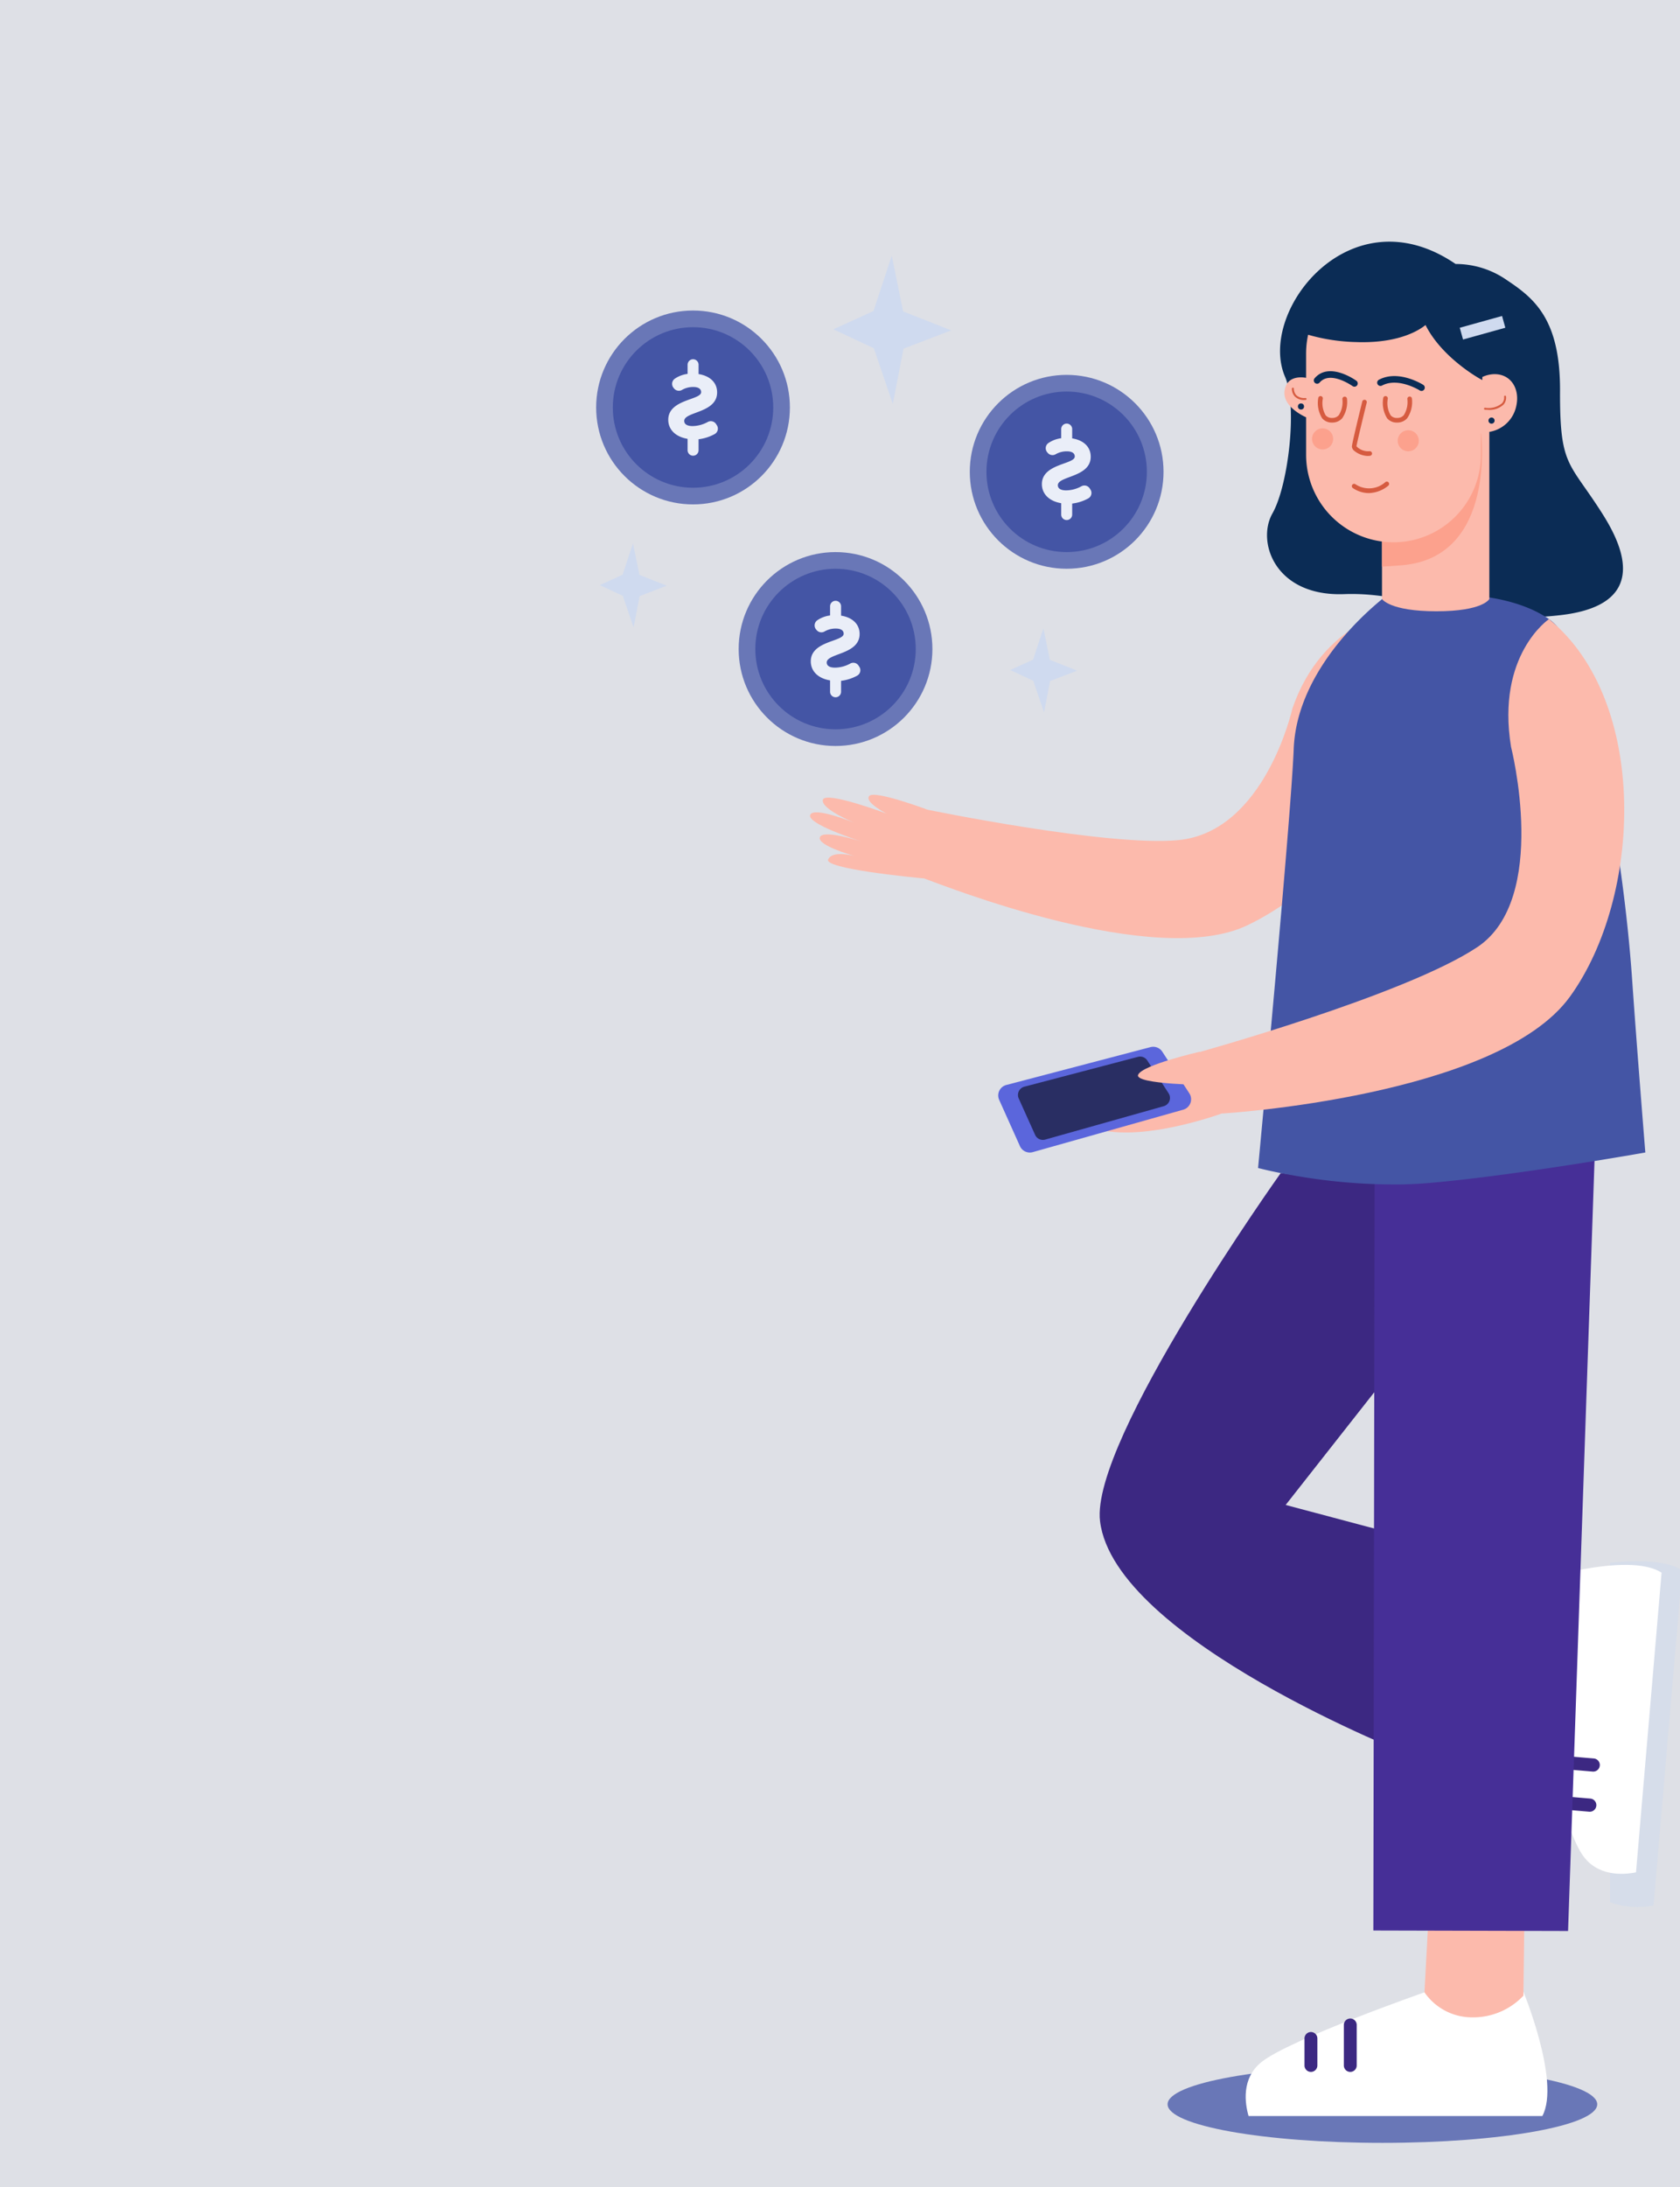 <svg xmlns="http://www.w3.org/2000/svg" xmlns:xlink="http://www.w3.org/1999/xlink" width="309" height="402" viewBox="0 0 309 402">
  <rect x="0" y="0" width="309" height="402" fill="#808080" stroke="none"/>
  <defs>
    <clipPath id="clip-path">
      <rect id="Rectangle_66" data-name="Rectangle 66" width="309" height="402" fill="#f5f7ff"/>
    </clipPath>
  </defs>
  <g id="Group_1158" data-name="Group 1158" transform="translate(-1465 -1784)">
    <rect id="Rectangle_10" data-name="Rectangle 10" width="309" height="402" transform="translate(1465 1784)" fill="#f5f7ff" opacity="0.8"/>
    <g id="Mask_Group_4" data-name="Mask Group 4" transform="translate(1465 1784)" clip-path="url(#clip-path)">
      <g id="Asset_45" data-name="Asset 45" transform="translate(109.65 44.417)">
        <g id="Layer_2" data-name="Layer 2" transform="translate(0 0)">
          <g id="Layer_1" data-name="Layer 1">
            <path id="Path_2357" data-name="Path 2357" d="M0,193.8v62.406a14.851,14.851,0,0,0,7.987.59l5.267-61.618C10.3,193.381,5.157,193.271,0,193.8Z" transform="translate(186.498 48.988)" fill="#cfdaef" opacity="0.5"/>
            <path id="Path_2358" data-name="Path 2358" d="M12.47,274.611c0,3.915,17.689,7.088,39.51,7.088s39.511-3.173,39.511-7.088S73.8,267.523,51.98,267.523,12.47,270.7,12.47,274.611Z" transform="translate(92.634 67.72)" fill="#6977b7"/>
            <path id="Path_2359" data-name="Path 2359" d="M43.373,4.1A16.434,16.434,0,0,1,52.8,7.063c5.013,3.338,9.828,7.155,9.782,20.3-.049,13.759,1.554,12.99,7.336,21.924,2.95,4.559,10.741,17.231-7.143,19.341-17.823,2.1-27.118-4.327-39.895-3.851-12.7.472-16.165-9.59-13.189-14.838,2.931-5.167,4.629-19.764,2.325-25.084C6.863,12.964,23.935-9.159,43.373,4.1Z" transform="translate(114.701 0)" fill="#0b2c55"/>
            <path id="Path_2360" data-name="Path 2360" d="M33.541,200.579C36.187,222.406,90.867,243.7,90.867,243.7l7.8-37.863L67.684,197.6,91.46,167.381l-2.232-28.7c-7.505.154-22.442-2.088-22.442-2.088S31.738,185.7,33.541,200.579Z" transform="translate(59.136 34.577)" fill="#3c2882"/>
            <path id="Path_2361" data-name="Path 2361" d="M28.09,195.5l-4.7,55.074c-2.435.484-7.185.783-9.911-3.288-3.759-5.617-10.45-31.673-10.45-31.673l.926-18.385S21.912,191.466,28.09,195.5Z" transform="translate(167.87 49.126)" fill="#fff"/>
            <path id="Path_2362" data-name="Path 2362" d="M22.631,195.225l16.416,1.614a13.014,13.014,0,0,1,3.243,9.883,10.878,10.878,0,0,1-5.459,8.608l-18.2-2.4Z" transform="translate(134.058 49.418)" fill="#fcbaac"/>
            <path id="Path_2363" data-name="Path 2363" d="M20.1,229.738A1.209,1.209,0,0,0,19,228.43L13.948,228a1.211,1.211,0,1,0-.207,2.411l5.059.432A1.209,1.209,0,0,0,20.1,229.738Z" transform="translate(163.859 57.713)" fill="#3c2882"/>
            <path id="Path_2364" data-name="Path 2364" d="M22.093,223.9a1.209,1.209,0,0,0-1.1-1.308L13.4,221.94a1.21,1.21,0,0,0-.206,2.411l7.588.648a1.209,1.209,0,0,0,1.308-1.1Z" transform="translate(162.505 56.18)" fill="#3c2882"/>
            <path id="Path_2365" data-name="Path 2365" d="M74.349,279.62H20.315c-.674-2.331-1.361-6.934,2.381-9.927,5.158-4.135,29.98-12.813,29.98-12.813l17.984-.627S77.764,273.273,74.349,279.62Z" transform="translate(99.683 64.867)" fill="#fff"/>
            <path id="Path_2366" data-name="Path 2366" d="M41.544,244.383l-.207,16.127a12.719,12.719,0,0,1-9.356,3.98,10.639,10.639,0,0,1-8.84-4.6l.827-15.3Z" transform="translate(129.208 61.862)" fill="#fcbaac"/>
            <path id="Path_2367" data-name="Path 2367" d="M54.73,269.906a1.182,1.182,0,0,1-1.183-1.183v-4.962a1.183,1.183,0,0,1,2.366,0v4.962a1.183,1.183,0,0,1-1.183,1.183Z" transform="translate(76.738 66.468)" fill="#3c2882"/>
            <path id="Path_2368" data-name="Path 2368" d="M48.955,270.408a1.182,1.182,0,0,1-1.183-1.183v-7.444a1.183,1.183,0,0,1,2.366,0v7.444a1.183,1.183,0,0,1-1.183,1.183Z" transform="translate(89.75 65.967)" fill="#3c2882"/>
            <path id="Path_2369" data-name="Path 2369" d="M12.851,276.394l35.813.09L53.552,134.3l-40.469,3.366Z" transform="translate(130.097 33.996)" fill="#462f97"/>
            <path id="Path_2370" data-name="Path 2370" d="M39.539,91.759c.551-1.687,8.123,1.406,8.123,1.406s-6.2-2.531-5.782-4.218,11.7,2.531,11.7,2.531-4.135-2.109-3.167-3.234,10.739,2.531,10.739,2.531,33.183,6.825,46.092,5.586c15.954-1.521,20.994-24.186,20.994-24.186,5.571-16.208,19.6-18.335,19.6-18.335,9.117,21.937-7.336,48.208-27.777,58.125-17.065,8.279-56.163-7.367-59.546-8.558-2.122-.2-18.44-1.784-17.669-3.494.763-1.688,4.454-.739,5.013-.584-.771-.218-7.046-2.041-6.529-3.494s6.892.541,7.748.812C48.1,96.336,39.017,93.358,39.539,91.759Z" transform="translate(-0.179 13.629)" fill="#fcbaac"/>
            <path id="Path_2371" data-name="Path 2371" d="M5.41,157.1s2.734.736,7.107,1.471a106.466,106.466,0,0,0,19.511,1.548c1.677-.053,3.367-.125,5.069-.284,16.069-1.406,39.54-5.584,39.54-5.584s-1.521-18.726-2.411-31.555C72.51,97.685,66.649,69.271,63.073,62.165c-1.253-2.481-2.1-4.511-4.154-5.941-5.608-3.906-13.667-4.283-13.667-4.283l-16.932.58h-.1a.535.535,0,0,0-.039.053c-.9.812-15.628,12.234-16.216,27.51C11.46,92.992,5.41,157.1,5.41,157.1Z" transform="translate(116.336 13.148)" fill="#4455a5"/>
            <path id="Path_2372" data-name="Path 2372" d="M30.327,138.611l-1.593-3.432S67.4,124.527,80.727,115.641s6.2-36.806,6.2-36.806C84.167,61.918,93.9,55.358,93.9,55.358c18.4,15.018,17.186,50.989,3.861,69.39s-63.91,21.475-63.91,21.475l-.016-.038c-3.177,1.118-16,5.287-23.7,2.685C2.22,146.2,25.4,139.9,30.327,138.611Z" transform="translate(81.346 14.013)" fill="#fcbaac"/>
            <path id="Path_2373" data-name="Path 2373" d="M107.23,126.639l-4.977-7.654a1.991,1.991,0,0,0-2.175-.841L73.565,125.1a1.99,1.99,0,0,0-1.311,2.743l3.817,8.5a1.992,1.992,0,0,0,2.356,1.1l27.67-7.8a1.991,1.991,0,0,0,1.133-3Z" transform="translate(1.876 29.89)" fill="#5b66dc"/>
            <path id="Path_2374" data-name="Path 2374" d="M102.886,126.263l-3.924-6.033a1.568,1.568,0,0,0-1.713-.663l-20.9,5.484a1.57,1.57,0,0,0-1.033,2.163l3.015,6.694a1.568,1.568,0,0,0,1.857.866l21.8-6.14a1.57,1.57,0,0,0,.895-2.371Z" transform="translate(2.405 30.254)" fill="#292e63"/>
            <path id="Path_2375" data-name="Path 2375" d="M80.685,118.818s-10.508,2.411-11.278,4.218,13.132,1.906,13.132,1.906Z" transform="translate(30.276 30.077)" fill="#fcbaac"/>
            <path id="Path_2376" data-name="Path 2376" d="M28.3,27.769V58.645s1.4,2.256,10.009,2.256,9.732-2.256,9.732-2.256V27.769Z" transform="translate(116.239 7.029)" fill="#fcbaac"/>
            <path id="Path_2377" data-name="Path 2377" d="M29.378,43.375v9.307c1.1-.06,2.336-.134,3.7-.251C50.627,50.952,47.568,27.8,47.568,27.8Z" transform="translate(115.165 7.037)" fill="#fca18d"/>
            <path id="Path_2378" data-name="Path 2378" d="M28.209,31.374v6.892a16.075,16.075,0,0,0,32.15,0V34.328c.568-.078,1.109-.168,1.586-.283a6.045,6.045,0,0,0,4.926-4.772c.683-3.07-.941-5.83-3.985-5.83a5.416,5.416,0,0,0-2.528.658V19.652a16.075,16.075,0,0,0-32.15,0v4.461c-.994-.167-3.521-.335-3.946,2.3S26.956,30.8,28.209,31.374Z" transform="translate(102.37 0.906)" fill="#fcbaac"/>
            <path id="Path_2379" data-name="Path 2379" d="M26.513,25.183a3.759,3.759,0,0,0,2.916-.951,1.91,1.91,0,0,0,.47-1.5.178.178,0,0,0-.209-.147.182.182,0,0,0-.149.208,1.535,1.535,0,0,1-.388,1.2,3.9,3.9,0,0,1-3.125.811h-.009a.182.182,0,0,0-.01.362C26.182,25.178,26.35,25.183,26.513,25.183Z" transform="translate(137.453 5.717)" fill="#d65b40"/>
            <path id="Path_2380" data-name="Path 2380" d="M57.465,23.672h.189a.182.182,0,0,0,.174-.189.175.175,0,0,0-.189-.173,2.145,2.145,0,0,1-1.673-.5A1.746,1.746,0,0,1,55.5,21.6a.18.18,0,0,0-.172-.19.187.187,0,0,0-.192.172,2.115,2.115,0,0,0,.569,1.48A2.373,2.373,0,0,0,57.465,23.672Z" transform="translate(72.827 5.42)" fill="#d65b40"/>
            <path id="Path_2381" data-name="Path 2381" d="M42.241,27.512a2.41,2.41,0,0,0,1.88-.792A5.294,5.294,0,0,0,45,23.129a.424.424,0,1,0-.842.09,4.536,4.536,0,0,1-.663,2.936,1.571,1.571,0,0,1-1.243.509,1.452,1.452,0,0,1-1.178-.491,4.436,4.436,0,0,1-.519-3.038A.424.424,0,0,0,39.716,23a5.348,5.348,0,0,0,.712,3.721A2.281,2.281,0,0,0,42.241,27.512Z" transform="translate(105.049 5.732)" fill="#d65b40"/>
            <path id="Path_2382" data-name="Path 2382" d="M51.775,27.512a2.411,2.411,0,0,0,1.88-.792,5.292,5.292,0,0,0,.877-3.591.416.416,0,0,0-.466-.376.424.424,0,0,0-.376.465,4.533,4.533,0,0,1-.662,2.936,1.575,1.575,0,0,1-1.243.509,1.455,1.455,0,0,1-1.179-.491,4.435,4.435,0,0,1-.518-3.038.424.424,0,0,0-.353-.484.419.419,0,0,0-.484.352,5.346,5.346,0,0,0,.711,3.721,2.286,2.286,0,0,0,1.813.789Z" transform="translate(83.566 5.732)" fill="#d65b40"/>
            <path id="Path_2383" data-name="Path 2383" d="M48.473,33.506a2.851,2.851,0,0,0,.388-.026.424.424,0,0,0-.119-.84,2.974,2.974,0,0,1-2.381-.9c.031-.376,1.168-5.115,1.88-8a.424.424,0,1,0-.822-.2c-.445,1.808-1.9,7.749-1.9,8.248a1.112,1.112,0,0,0,.465.8,4.1,4.1,0,0,0,2.487.926Z" transform="translate(93.482 5.872)" fill="#d65b40"/>
            <path id="Path_2384" data-name="Path 2384" d="M45.93,22.442a.605.605,0,0,0,.325-1.117c-.184-.117-4.57-2.845-8.152-.94a.605.605,0,1,0,.569,1.069c2.966-1.579,6.892.868,6.935.893A.6.6,0,0,0,45.93,22.442Z" transform="translate(105.871 4.99)" fill="#0b2c55"/>
            <path id="Path_2385" data-name="Path 2385" d="M55.106,21.847a.605.605,0,0,0,.355-1.1c-.2-.147-5.03-3.57-7.69-.429a.606.606,0,0,0,.925.782c1.94-2.3,6.015.6,6.058.627a.612.612,0,0,0,.353.117Z" transform="translate(84.357 4.81)" fill="#0b2c55"/>
            <path id="Path_2386" data-name="Path 2386" d="M46.1,37.3a5.866,5.866,0,0,0,3.622-1.372.425.425,0,1,0-.574-.627,4.5,4.5,0,0,1-5.474.376.424.424,0,1,0-.464.709A5.218,5.218,0,0,0,46.1,37.3Z" transform="translate(95.988 8.908)" fill="#d65b40"/>
            <path id="Path_2387" data-name="Path 2387" d="M38.658,29.592a1.937,1.937,0,1,0,.567-1.371,1.939,1.939,0,0,0-.567,1.371Z" transform="translate(108.773 7)" fill="#fca18d"/>
            <path id="Path_2388" data-name="Path 2388" d="M51.232,29.319a1.939,1.939,0,1,0,1.939-1.94,1.939,1.939,0,0,0-1.939,1.94Z" transform="translate(80.442 6.931)" fill="#fca18d"/>
            <path id="Path_2389" data-name="Path 2389" d="M27.534,26.355a.564.564,0,1,0,.563-.563.564.564,0,0,0-.563.563Z" transform="translate(136.587 6.529)" fill="#0b2c55"/>
            <circle id="Ellipse_20" data-name="Ellipse 20" cx="0.564" cy="0.564" r="0.564" transform="translate(129.074 29.728)" fill="#0b2c55"/>
            <path id="Path_2390" data-name="Path 2390" d="M29.388,15.94A16.337,16.337,0,0,1,61.623,19.7v4.887l-.376-.207c-.073-.039-7.041-3.863-10.07-9.917-.937.781-4.38,3.157-11.546,3.157-.35,0-.706,0-1.071-.018a34.63,34.63,0,0,1-8.991-1.353l-.231-.07Z" transform="translate(101.366 0.852)" fill="#0b2c55"/>
            <rect id="Rectangle_106" data-name="Rectangle 106" width="8.074" height="2.243" transform="translate(167.222 15.818) rotate(164.452)" fill="#cfdaef"/>
            <circle id="Ellipse_21" data-name="Ellipse 21" cx="17.817" cy="17.817" r="17.817" transform="translate(26.212 57.053)" fill="#6977b7"/>
            <ellipse id="Ellipse_22" data-name="Ellipse 22" cx="14.753" cy="14.753" rx="14.753" ry="14.753" transform="translate(29.276 60.117)" fill="#4455a5"/>
            <path id="Path_2391" data-name="Path 2391" d="M120.626,63.794c0-3.781,6.049-3.6,6.049-5.071,0-.6-.511-.952-1.436-.952a4.063,4.063,0,0,0-2.1.549,1.147,1.147,0,0,1-1.427-.251l-.105-.125a1.155,1.155,0,0,1,.251-1.719,5.357,5.357,0,0,1,2.318-.86V53.682a1.011,1.011,0,0,1,1.011-1.011h0a1.01,1.01,0,0,1,1.01,1.011V55.4c2.1.328,3.41,1.576,3.41,3.367,0,3.817-6.049,3.509-6.049,5.243,0,.594.526.946,1.531.946a5.967,5.967,0,0,0,2.812-.761,1.158,1.158,0,0,1,1.514.386l.143.223a1.142,1.142,0,0,1-.382,1.613,8.145,8.145,0,0,1-2.979.96V69.39a1.01,1.01,0,0,1-1.01,1.011h0a1.011,1.011,0,0,1-1.011-1.011V67.3C121.871,66.914,120.626,65.527,120.626,63.794Z" transform="translate(-81.15 13.333)" fill="#eaeef8"/>
            <circle id="Ellipse_23" data-name="Ellipse 23" cx="17.817" cy="17.817" r="17.817" transform="translate(0 12.654)" fill="#6977b7"/>
            <ellipse id="Ellipse_24" data-name="Ellipse 24" cx="14.753" cy="14.753" rx="14.753" ry="14.753" transform="translate(3.064 15.718)" fill="#4455a5"/>
            <path id="Path_2392" data-name="Path 2392" d="M141.546,28.365c0-3.781,6.049-3.6,6.049-5.071,0-.6-.511-.952-1.436-.952a4.063,4.063,0,0,0-2.1.549,1.149,1.149,0,0,1-1.427-.251l-.1-.125a1.155,1.155,0,0,1,.251-1.719,5.374,5.374,0,0,1,2.32-.861v-1.68a1.01,1.01,0,0,1,1.01-1.011h0a1.01,1.01,0,0,1,1.01,1.011v1.713c2.105.33,3.411,1.578,3.411,3.368,0,3.817-6.05,3.509-6.05,5.243,0,.594.528.946,1.531.946a5.967,5.967,0,0,0,2.812-.761,1.158,1.158,0,0,1,1.514.386l.143.223a1.14,1.14,0,0,1-.383,1.612,8.13,8.13,0,0,1-2.979.961v2.016a1.01,1.01,0,0,1-1.01,1.011h0a1.01,1.01,0,0,1-1.01-1.011V31.874C142.794,31.485,141.546,30.1,141.546,28.365Z" transform="translate(-128.285 4.365)" fill="#eaeef8"/>
            <circle id="Ellipse_25" data-name="Ellipse 25" cx="17.817" cy="17.817" r="17.817" transform="translate(68.722 24.481)" fill="#6977b7"/>
            <ellipse id="Ellipse_26" data-name="Ellipse 26" cx="14.753" cy="14.753" rx="14.753" ry="14.753" transform="translate(71.786 27.545)" fill="#4455a5"/>
            <path id="Path_2393" data-name="Path 2393" d="M86.705,37.8c0-3.779,6.05-3.6,6.05-5.071,0-.6-.513-.951-1.437-.951a4.066,4.066,0,0,0-2.1.549,1.147,1.147,0,0,1-1.426-.251l-.105-.125a1.155,1.155,0,0,1,.251-1.719,5.363,5.363,0,0,1,2.32-.861V27.69a1.01,1.01,0,0,1,1.01-1.01h0a1.01,1.01,0,0,1,1.01,1.01V29.4c2.105.33,3.411,1.578,3.411,3.367,0,3.817-6.049,3.509-6.049,5.244,0,.594.526.945,1.53.945a5.98,5.98,0,0,0,2.812-.759,1.155,1.155,0,0,1,1.514.386l.143.222a1.142,1.142,0,0,1-.382,1.613,8.1,8.1,0,0,1-2.979.96V43.4a1.01,1.01,0,0,1-1.01,1.01h0a1.01,1.01,0,0,1-1.01-1.01V41.312C87.953,40.923,86.705,39.535,86.705,37.8Z" transform="translate(-4.723 6.754)" fill="#eaeef8"/>
            <path id="Path_2394" data-name="Path 2394" d="M120.123,12.3,118.03,2.059l-3.36,10.167-7.38,3.36,7.449,3.487,3.487,10.236,1.966-10.167,8.772-3.36Z" transform="translate(-63.663 0.521)" fill="#cfdaef"/>
            <path id="Path_2395" data-name="Path 2395" d="M156.328,50.051l-1.189-5.813-1.909,5.773L149.04,51.92l4.231,1.98,1.98,5.813,1.117-5.774,4.982-1.907Z" transform="translate(-148.365 11.198)" fill="#cfdaef"/>
            <path id="Path_2396" data-name="Path 2396" d="M96.087,62.508,94.9,56.7l-1.907,5.773L88.8,64.376l4.231,1.981,1.98,5.812L96.126,66.4l4.982-1.909Z" transform="translate(-12.633 14.352)" fill="#cfdaef"/>
          </g>
        </g>
      </g>
    </g>
  </g>
</svg>
